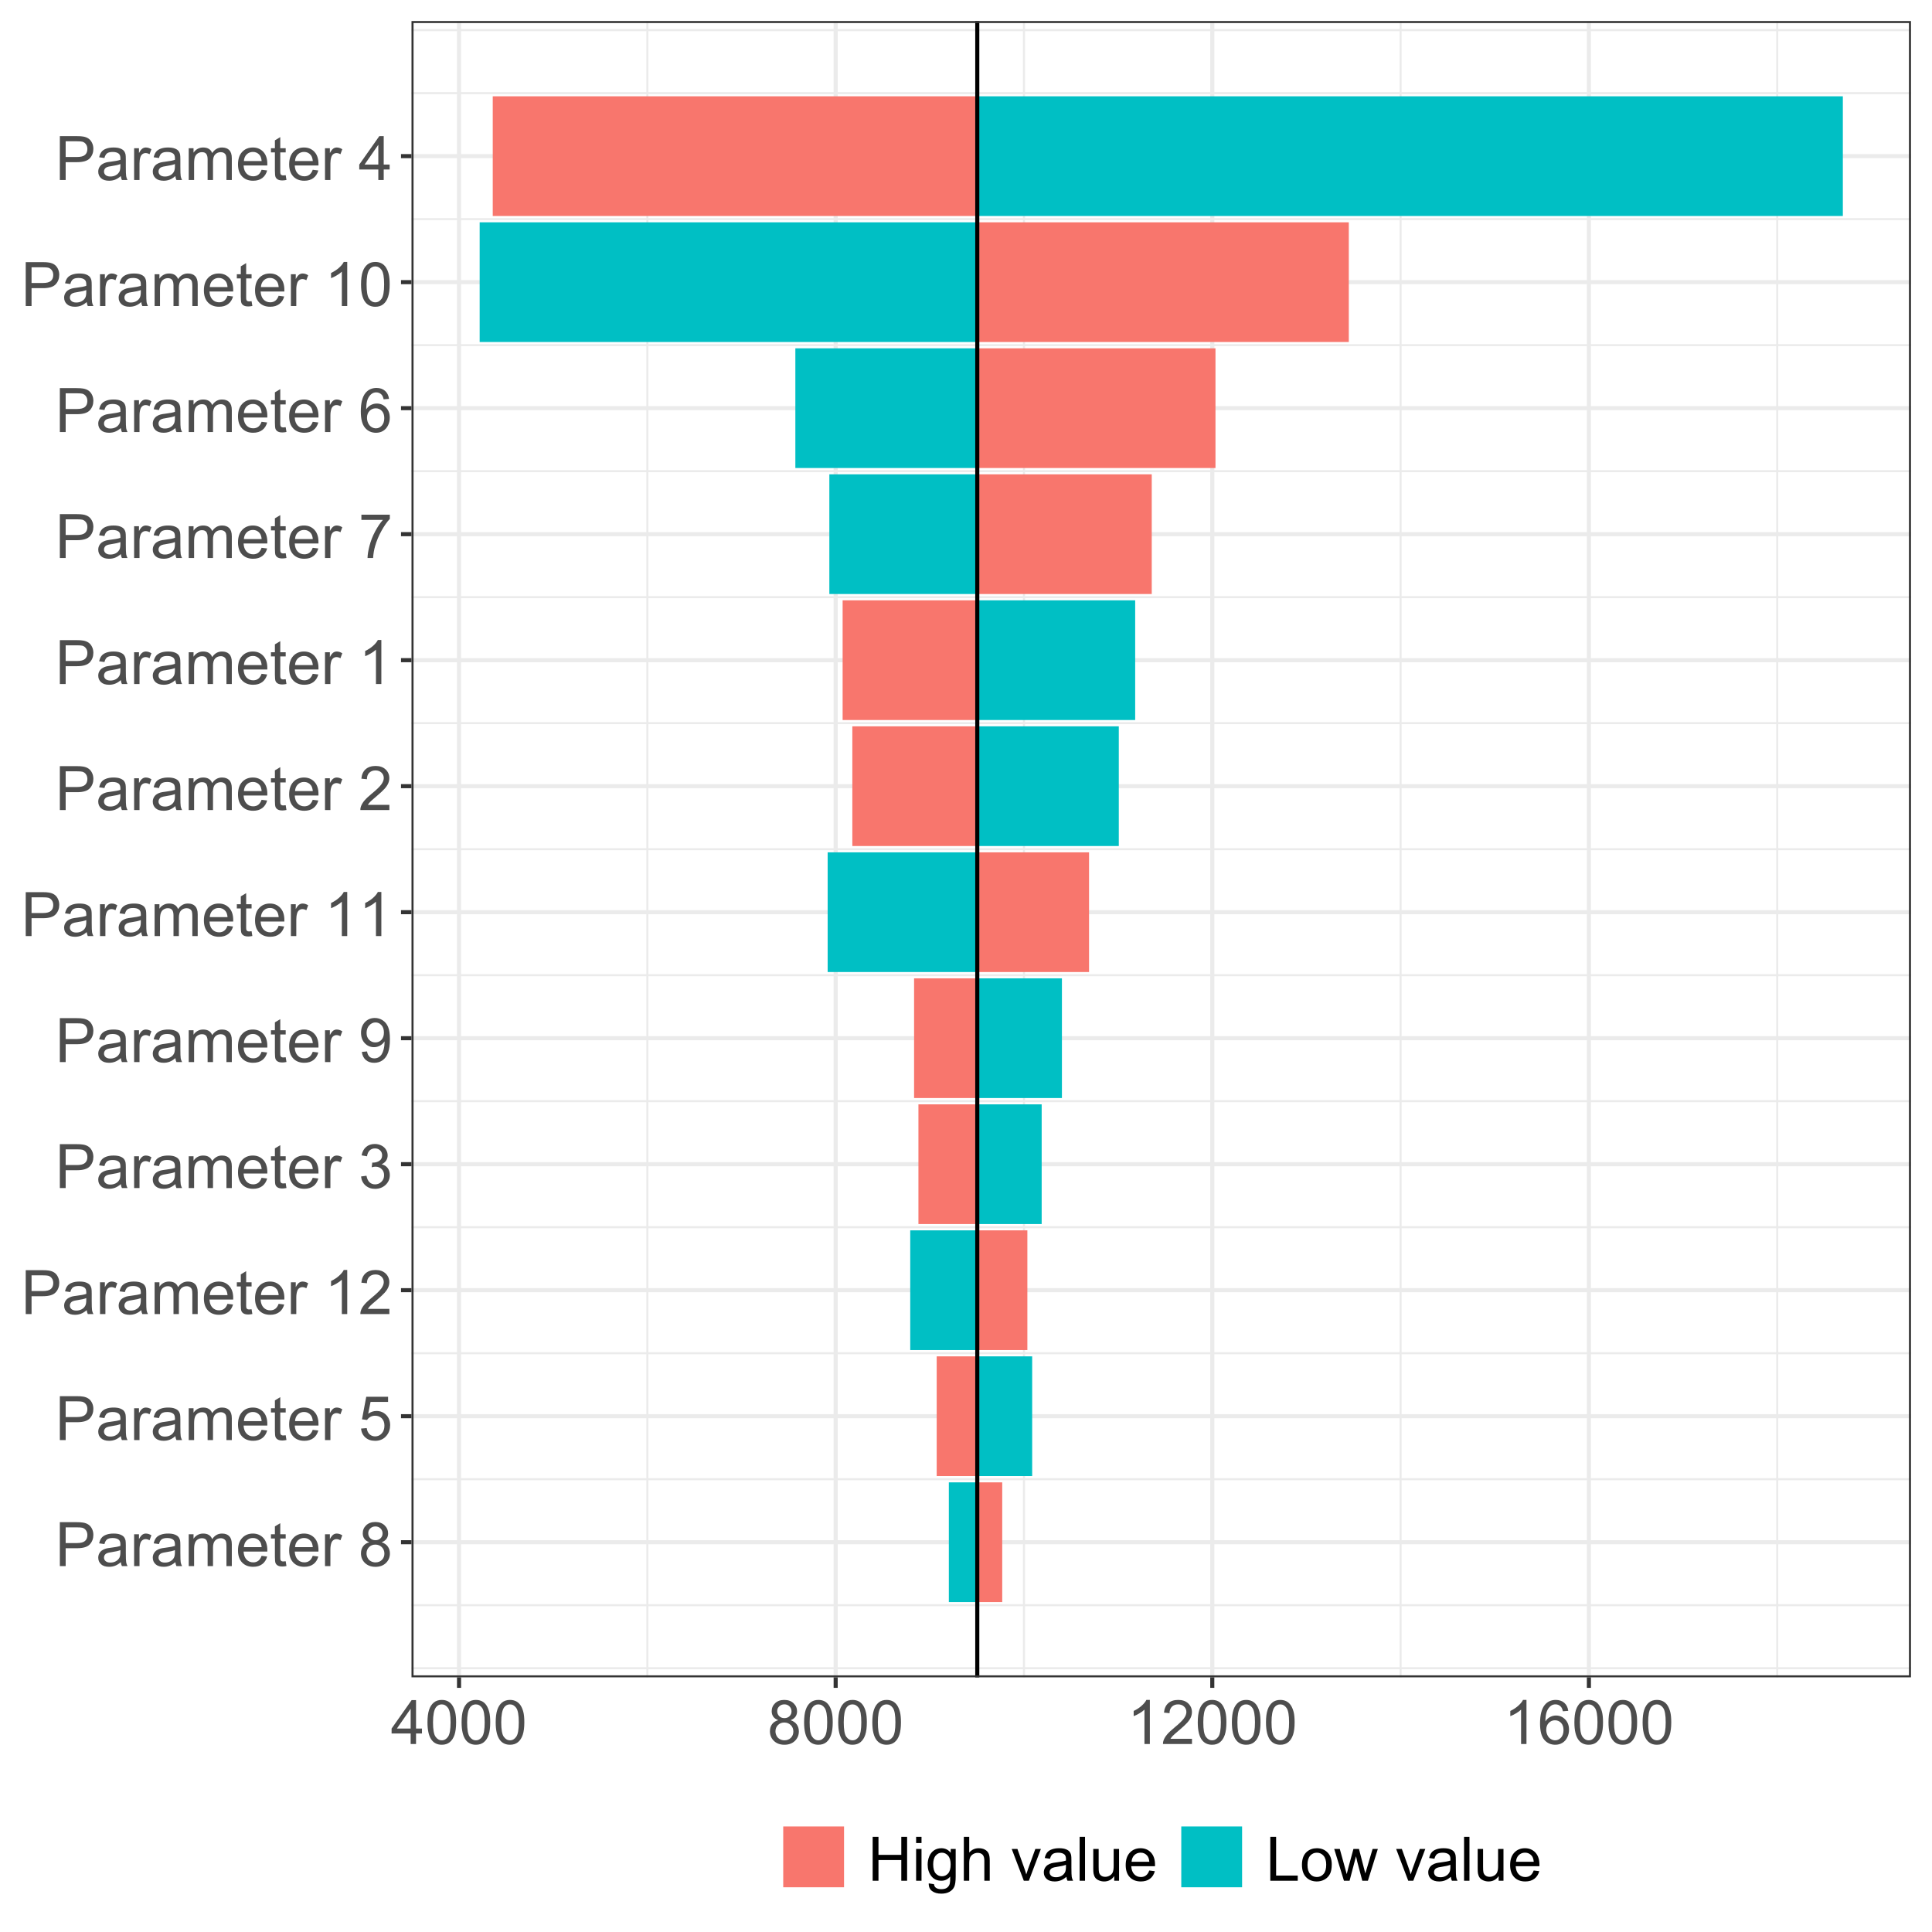<?xml version="1.0" encoding="UTF-8"?>
<svg xmlns="http://www.w3.org/2000/svg" xmlns:xlink="http://www.w3.org/1999/xlink" width="504" height="504" viewBox="0 0 504 504">
<defs>
<g>
<g id="glyph-0-0">
<path d="M 1.234 0 L 1.234 -11.453 L 5.555 -11.453 C 6.316 -11.453 6.895 -11.418 7.297 -11.344 C 7.859 -11.25 8.332 -11.07 8.711 -10.809 C 9.09 -10.547 9.398 -10.176 9.629 -9.703 C 9.859 -9.23 9.977 -8.707 9.977 -8.141 C 9.977 -7.168 9.668 -6.344 9.047 -5.668 C 8.426 -4.992 7.309 -4.656 5.688 -4.656 L 2.75 -4.656 L 2.75 0 L 1.234 0 M 2.75 -6.008 L 5.711 -6.008 C 6.691 -6.008 7.387 -6.191 7.797 -6.555 C 8.207 -6.918 8.414 -7.434 8.414 -8.094 C 8.414 -8.574 8.293 -8.984 8.051 -9.324 C 7.809 -9.664 7.488 -9.891 7.094 -10 C 6.84 -10.066 6.367 -10.102 5.68 -10.102 L 2.75 -10.102 Z M 2.75 -6.008 "/>
</g>
<g id="glyph-0-1">
<path d="M 6.469 -1.023 C 5.949 -0.582 5.445 -0.27 4.965 -0.086 C 4.484 0.098 3.965 0.188 3.414 0.188 C 2.504 0.188 1.801 -0.035 1.312 -0.48 C 0.824 -0.926 0.578 -1.496 0.578 -2.188 C 0.578 -2.594 0.672 -2.965 0.855 -3.301 C 1.039 -3.637 1.281 -3.906 1.582 -4.109 C 1.883 -4.312 2.219 -4.465 2.594 -4.57 C 2.871 -4.645 3.285 -4.715 3.844 -4.781 C 4.98 -4.918 5.816 -5.078 6.352 -5.266 C 6.355 -5.457 6.359 -5.582 6.359 -5.633 C 6.359 -6.207 6.227 -6.609 5.961 -6.844 C 5.602 -7.16 5.066 -7.32 4.359 -7.32 C 3.699 -7.32 3.211 -7.203 2.895 -6.973 C 2.578 -6.742 2.348 -6.332 2.195 -5.742 L 0.82 -5.93 C 0.945 -6.52 1.152 -6.992 1.438 -7.355 C 1.723 -7.719 2.137 -7.996 2.68 -8.191 C 3.223 -8.387 3.848 -8.484 4.562 -8.484 C 5.27 -8.484 5.848 -8.402 6.289 -8.234 C 6.73 -8.066 7.059 -7.859 7.266 -7.605 C 7.473 -7.352 7.621 -7.035 7.703 -6.648 C 7.75 -6.41 7.773 -5.977 7.773 -5.352 L 7.773 -3.477 C 7.773 -2.168 7.805 -1.344 7.863 -0.996 C 7.922 -0.648 8.043 -0.316 8.219 0 L 6.75 0 C 6.605 -0.293 6.512 -0.633 6.469 -1.023 M 6.352 -4.164 C 5.84 -3.957 5.074 -3.777 4.055 -3.633 C 3.477 -3.551 3.066 -3.457 2.828 -3.352 C 2.59 -3.246 2.402 -3.094 2.273 -2.895 C 2.145 -2.695 2.078 -2.473 2.078 -2.227 C 2.078 -1.852 2.219 -1.539 2.504 -1.289 C 2.789 -1.039 3.203 -0.914 3.75 -0.914 C 4.293 -0.914 4.773 -1.031 5.195 -1.27 C 5.617 -1.508 5.926 -1.832 6.125 -2.242 C 6.277 -2.559 6.352 -3.027 6.352 -3.648 Z M 6.352 -4.164 "/>
</g>
<g id="glyph-0-2">
<path d="M 1.039 0 L 1.039 -8.297 L 2.305 -8.297 L 2.305 -7.039 C 2.629 -7.629 2.926 -8.016 3.199 -8.203 C 3.473 -8.391 3.773 -8.484 4.102 -8.484 C 4.574 -8.484 5.059 -8.332 5.547 -8.031 L 5.062 -6.727 C 4.719 -6.93 4.375 -7.031 4.031 -7.031 C 3.723 -7.031 3.449 -6.938 3.203 -6.754 C 2.957 -6.57 2.785 -6.312 2.68 -5.984 C 2.523 -5.484 2.445 -4.938 2.445 -4.344 L 2.445 0 Z M 1.039 0 "/>
</g>
<g id="glyph-0-3">
<path d="M 1.055 0 L 1.055 -8.297 L 2.312 -8.297 L 2.312 -7.133 C 2.574 -7.539 2.918 -7.867 3.352 -8.113 C 3.785 -8.359 4.277 -8.484 4.828 -8.484 C 5.441 -8.484 5.945 -8.355 6.34 -8.102 C 6.734 -7.848 7.012 -7.488 7.172 -7.031 C 7.828 -8 8.684 -8.484 9.734 -8.484 C 10.559 -8.484 11.191 -8.258 11.633 -7.801 C 12.074 -7.344 12.297 -6.645 12.297 -5.695 L 12.297 0 L 10.898 0 L 10.898 -5.227 C 10.898 -5.789 10.852 -6.195 10.762 -6.441 C 10.672 -6.688 10.504 -6.887 10.266 -7.039 C 10.027 -7.191 9.746 -7.266 9.422 -7.266 C 8.84 -7.266 8.355 -7.07 7.969 -6.684 C 7.582 -6.297 7.391 -5.676 7.391 -4.82 L 7.391 0 L 5.984 0 L 5.984 -5.391 C 5.984 -6.016 5.871 -6.484 5.641 -6.797 C 5.41 -7.109 5.035 -7.266 4.516 -7.266 C 4.121 -7.266 3.754 -7.16 3.418 -6.953 C 3.082 -6.746 2.84 -6.441 2.688 -6.039 C 2.535 -5.637 2.461 -5.059 2.461 -4.305 L 2.461 0 Z M 1.055 0 "/>
</g>
<g id="glyph-0-4">
<path d="M 6.734 -2.672 L 8.188 -2.492 C 7.957 -1.645 7.535 -0.984 6.914 -0.516 C 6.293 -0.047 5.504 0.188 4.539 0.188 C 3.324 0.188 2.363 -0.188 1.652 -0.934 C 0.941 -1.68 0.586 -2.73 0.586 -4.078 C 0.586 -5.473 0.945 -6.559 1.664 -7.328 C 2.383 -8.098 3.316 -8.484 4.461 -8.484 C 5.57 -8.484 6.477 -8.105 7.18 -7.352 C 7.883 -6.598 8.234 -5.535 8.234 -4.164 C 8.234 -4.082 8.23 -3.957 8.227 -3.789 L 2.039 -3.789 C 2.09 -2.879 2.348 -2.18 2.812 -1.695 C 3.277 -1.211 3.855 -0.969 4.547 -0.969 C 5.062 -0.969 5.504 -1.105 5.867 -1.375 C 6.23 -1.645 6.52 -2.078 6.734 -2.672 M 2.117 -4.945 L 6.75 -4.945 C 6.688 -5.645 6.512 -6.168 6.219 -6.516 C 5.77 -7.059 5.191 -7.328 4.477 -7.328 C 3.832 -7.328 3.289 -7.113 2.848 -6.68 C 2.406 -6.246 2.164 -5.668 2.117 -4.945 Z M 2.117 -4.945 "/>
</g>
<g id="glyph-0-5">
<path d="M 4.125 -1.258 L 4.328 -0.016 C 3.934 0.066 3.578 0.109 3.266 0.109 C 2.754 0.109 2.359 0.027 2.078 -0.133 C 1.797 -0.293 1.598 -0.508 1.484 -0.77 C 1.371 -1.031 1.312 -1.586 1.312 -2.43 L 1.312 -7.203 L 0.281 -7.203 L 0.281 -8.297 L 1.312 -8.297 L 1.312 -10.352 L 2.711 -11.195 L 2.711 -8.297 L 4.125 -8.297 L 4.125 -7.203 L 2.711 -7.203 L 2.711 -2.352 C 2.711 -1.949 2.734 -1.691 2.785 -1.578 C 2.836 -1.465 2.914 -1.371 3.027 -1.305 C 3.141 -1.238 3.301 -1.203 3.508 -1.203 C 3.664 -1.203 3.871 -1.223 4.125 -1.258 Z M 4.125 -1.258 "/>
</g>
<g id="glyph-0-6">
</g>
<g id="glyph-0-7">
<path d="M 2.828 -6.211 C 2.246 -6.426 1.812 -6.73 1.531 -7.125 C 1.25 -7.52 1.109 -7.996 1.109 -8.547 C 1.109 -9.379 1.41 -10.082 2.008 -10.648 C 2.605 -11.215 3.402 -11.5 4.398 -11.5 C 5.398 -11.5 6.203 -11.211 6.812 -10.629 C 7.422 -10.047 7.727 -9.34 7.727 -8.508 C 7.727 -7.977 7.586 -7.516 7.309 -7.121 C 7.031 -6.727 6.605 -6.426 6.039 -6.211 C 6.742 -5.98 7.277 -5.613 7.645 -5.102 C 8.012 -4.59 8.195 -3.98 8.195 -3.273 C 8.195 -2.293 7.848 -1.473 7.156 -0.805 C 6.465 -0.137 5.551 0.195 4.422 0.195 C 3.293 0.195 2.379 -0.141 1.688 -0.809 C 0.996 -1.477 0.648 -2.312 0.648 -3.312 C 0.648 -4.059 0.836 -4.68 1.215 -5.184 C 1.594 -5.688 2.129 -6.027 2.828 -6.211 M 2.547 -8.594 C 2.547 -8.051 2.723 -7.609 3.07 -7.266 C 3.418 -6.922 3.871 -6.75 4.43 -6.75 C 4.973 -6.75 5.414 -6.922 5.762 -7.262 C 6.109 -7.602 6.281 -8.02 6.281 -8.516 C 6.281 -9.031 6.102 -9.465 5.746 -9.816 C 5.391 -10.168 4.945 -10.344 4.414 -10.344 C 3.879 -10.344 3.434 -10.172 3.078 -9.828 C 2.723 -9.484 2.547 -9.074 2.547 -8.594 M 2.094 -3.305 C 2.094 -2.902 2.188 -2.516 2.379 -2.141 C 2.57 -1.766 2.852 -1.477 3.227 -1.27 C 3.602 -1.062 4.004 -0.961 4.438 -0.961 C 5.109 -0.961 5.664 -1.176 6.102 -1.609 C 6.539 -2.043 6.758 -2.59 6.758 -3.258 C 6.758 -3.934 6.531 -4.496 6.082 -4.938 C 5.633 -5.379 5.066 -5.602 4.391 -5.602 C 3.73 -5.602 3.18 -5.383 2.746 -4.945 C 2.312 -4.508 2.094 -3.961 2.094 -3.305 Z M 2.094 -3.305 "/>
</g>
<g id="glyph-0-8">
<path d="M 0.664 -3 L 2.141 -3.125 C 2.25 -2.406 2.504 -1.867 2.902 -1.504 C 3.301 -1.141 3.781 -0.961 4.344 -0.961 C 5.02 -0.961 5.594 -1.215 6.062 -1.727 C 6.531 -2.238 6.766 -2.914 6.766 -3.758 C 6.766 -4.559 6.539 -5.191 6.09 -5.656 C 5.641 -6.121 5.051 -6.352 4.32 -6.352 C 3.867 -6.352 3.457 -6.25 3.094 -6.043 C 2.73 -5.836 2.441 -5.57 2.234 -5.242 L 0.914 -5.414 L 2.023 -11.297 L 7.719 -11.297 L 7.719 -9.953 L 3.148 -9.953 L 2.531 -6.875 C 3.219 -7.355 3.941 -7.594 4.695 -7.594 C 5.695 -7.594 6.539 -7.246 7.227 -6.555 C 7.914 -5.863 8.258 -4.973 8.258 -3.883 C 8.258 -2.848 7.957 -1.949 7.352 -1.195 C 6.617 -0.27 5.613 0.195 4.344 0.195 C 3.301 0.195 2.453 -0.098 1.793 -0.68 C 1.133 -1.262 0.758 -2.035 0.664 -3 Z M 0.664 -3 "/>
</g>
<g id="glyph-0-9">
<path d="M 5.961 0 L 4.555 0 L 4.555 -8.961 C 4.215 -8.637 3.773 -8.316 3.223 -7.992 C 2.672 -7.668 2.18 -7.426 1.742 -7.266 L 1.742 -8.625 C 2.527 -8.996 3.215 -9.441 3.805 -9.969 C 4.395 -10.496 4.809 -11.004 5.055 -11.5 L 5.961 -11.5 Z M 5.961 0 "/>
</g>
<g id="glyph-0-10">
<path d="M 8.055 -1.352 L 8.055 0 L 0.484 0 C 0.473 -0.34 0.527 -0.664 0.648 -0.977 C 0.84 -1.492 1.148 -2 1.574 -2.5 C 2 -3 2.613 -3.578 3.414 -4.234 C 4.66 -5.254 5.5 -6.062 5.938 -6.66 C 6.375 -7.258 6.594 -7.82 6.594 -8.352 C 6.594 -8.91 6.395 -9.379 5.996 -9.762 C 5.598 -10.145 5.078 -10.336 4.438 -10.336 C 3.762 -10.336 3.219 -10.133 2.812 -9.727 C 2.406 -9.32 2.199 -8.758 2.195 -8.039 L 0.75 -8.188 C 0.848 -9.266 1.223 -10.086 1.867 -10.652 C 2.512 -11.219 3.379 -11.5 4.469 -11.5 C 5.566 -11.5 6.438 -11.195 7.078 -10.586 C 7.719 -9.977 8.039 -9.223 8.039 -8.32 C 8.039 -7.863 7.945 -7.41 7.758 -6.969 C 7.57 -6.527 7.258 -6.059 6.824 -5.57 C 6.391 -5.082 5.668 -4.41 4.656 -3.555 C 3.812 -2.848 3.27 -2.367 3.031 -2.113 C 2.793 -1.859 2.594 -1.605 2.438 -1.352 Z M 8.055 -1.352 "/>
</g>
<g id="glyph-0-11">
<path d="M 0.672 -3.023 L 2.078 -3.211 C 2.238 -2.414 2.516 -1.84 2.902 -1.488 C 3.289 -1.137 3.762 -0.961 4.32 -0.961 C 4.98 -0.961 5.539 -1.191 5.996 -1.648 C 6.453 -2.105 6.68 -2.676 6.68 -3.352 C 6.68 -3.996 6.469 -4.531 6.047 -4.949 C 5.625 -5.367 5.09 -5.578 4.438 -5.578 C 4.172 -5.578 3.84 -5.527 3.445 -5.422 L 3.602 -6.656 C 3.695 -6.645 3.77 -6.641 3.828 -6.641 C 4.426 -6.641 4.965 -6.797 5.445 -7.109 C 5.926 -7.422 6.164 -7.902 6.164 -8.555 C 6.164 -9.07 5.988 -9.496 5.641 -9.836 C 5.293 -10.176 4.84 -10.344 4.289 -10.344 C 3.742 -10.344 3.285 -10.172 2.922 -9.828 C 2.559 -9.484 2.324 -8.969 2.219 -8.281 L 0.812 -8.531 C 0.984 -9.473 1.375 -10.203 1.984 -10.723 C 2.594 -11.242 3.352 -11.5 4.258 -11.5 C 4.883 -11.5 5.457 -11.367 5.984 -11.098 C 6.512 -10.828 6.914 -10.465 7.191 -10 C 7.469 -9.535 7.609 -9.043 7.609 -8.523 C 7.609 -8.027 7.477 -7.578 7.211 -7.172 C 6.945 -6.766 6.551 -6.441 6.031 -6.203 C 6.707 -6.047 7.234 -5.723 7.609 -5.23 C 7.984 -4.738 8.172 -4.121 8.172 -3.383 C 8.172 -2.383 7.809 -1.535 7.078 -0.84 C 6.348 -0.145 5.426 0.203 4.312 0.203 C 3.309 0.203 2.473 -0.098 1.809 -0.695 C 1.145 -1.293 0.766 -2.07 0.672 -3.023 Z M 0.672 -3.023 "/>
</g>
<g id="glyph-0-12">
<path d="M 0.875 -2.648 L 2.227 -2.773 C 2.34 -2.137 2.559 -1.676 2.883 -1.391 C 3.207 -1.105 3.621 -0.961 4.125 -0.961 C 4.559 -0.961 4.938 -1.059 5.262 -1.258 C 5.586 -1.457 5.855 -1.719 6.062 -2.051 C 6.27 -2.383 6.445 -2.828 6.586 -3.391 C 6.727 -3.953 6.797 -4.527 6.797 -5.109 C 6.797 -5.172 6.793 -5.266 6.789 -5.391 C 6.508 -4.941 6.125 -4.578 5.637 -4.301 C 5.148 -4.023 4.621 -3.883 4.055 -3.883 C 3.105 -3.883 2.305 -4.227 1.648 -4.914 C 0.992 -5.602 0.664 -6.508 0.664 -7.633 C 0.664 -8.793 1.008 -9.73 1.691 -10.438 C 2.375 -11.145 3.234 -11.5 4.266 -11.5 C 5.012 -11.5 5.691 -11.301 6.309 -10.898 C 6.926 -10.496 7.395 -9.926 7.715 -9.184 C 8.035 -8.441 8.195 -7.367 8.195 -5.961 C 8.195 -4.496 8.035 -3.332 7.719 -2.465 C 7.402 -1.598 6.93 -0.938 6.301 -0.484 C 5.672 -0.031 4.938 0.195 4.094 0.195 C 3.199 0.195 2.465 -0.055 1.898 -0.551 C 1.332 -1.047 0.988 -1.746 0.875 -2.648 M 6.633 -7.703 C 6.633 -8.512 6.418 -9.152 5.988 -9.625 C 5.559 -10.098 5.043 -10.336 4.438 -10.336 C 3.812 -10.336 3.27 -10.082 2.805 -9.57 C 2.34 -9.059 2.109 -8.398 2.109 -7.586 C 2.109 -6.855 2.328 -6.266 2.77 -5.809 C 3.211 -5.352 3.754 -5.125 4.398 -5.125 C 5.051 -5.125 5.586 -5.352 6.004 -5.809 C 6.422 -6.266 6.633 -6.895 6.633 -7.703 Z M 6.633 -7.703 "/>
</g>
<g id="glyph-0-13">
<path d="M 0.758 -9.953 L 0.758 -11.305 L 8.172 -11.305 L 8.172 -10.211 C 7.441 -9.434 6.719 -8.402 6.004 -7.117 C 5.289 -5.832 4.734 -4.508 4.344 -3.148 C 4.062 -2.191 3.883 -1.141 3.805 0 L 2.359 0 C 2.375 -0.902 2.551 -1.988 2.891 -3.266 C 3.23 -4.543 3.715 -5.773 4.348 -6.957 C 4.98 -8.141 5.652 -9.141 6.367 -9.953 Z M 0.758 -9.953 "/>
</g>
<g id="glyph-0-14">
<path d="M 7.961 -8.648 L 6.562 -8.539 C 6.438 -9.09 6.262 -9.492 6.031 -9.742 C 5.652 -10.145 5.184 -10.344 4.625 -10.344 C 4.176 -10.344 3.785 -10.219 3.445 -9.969 C 3.004 -9.645 2.652 -9.176 2.398 -8.555 C 2.145 -7.934 2.012 -7.051 2 -5.906 C 2.34 -6.422 2.754 -6.805 3.242 -7.055 C 3.73 -7.305 4.246 -7.43 4.781 -7.43 C 5.719 -7.43 6.516 -7.086 7.176 -6.395 C 7.836 -5.703 8.164 -4.812 8.164 -3.719 C 8.164 -3 8.008 -2.332 7.699 -1.715 C 7.391 -1.098 6.965 -0.625 6.422 -0.297 C 5.879 0.031 5.266 0.195 4.578 0.195 C 3.406 0.195 2.449 -0.234 1.711 -1.098 C 0.973 -1.961 0.602 -3.379 0.602 -5.359 C 0.602 -7.574 1.012 -9.184 1.828 -10.188 C 2.543 -11.062 3.504 -11.5 4.711 -11.5 C 5.613 -11.5 6.352 -11.246 6.926 -10.742 C 7.5 -10.238 7.848 -9.539 7.961 -8.648 M 2.219 -3.711 C 2.219 -3.227 2.32 -2.762 2.527 -2.32 C 2.734 -1.879 3.02 -1.539 3.391 -1.309 C 3.762 -1.078 4.148 -0.961 4.555 -0.961 C 5.148 -0.961 5.66 -1.199 6.086 -1.68 C 6.512 -2.16 6.727 -2.809 6.727 -3.633 C 6.727 -4.426 6.516 -5.047 6.094 -5.504 C 5.672 -5.961 5.141 -6.188 4.5 -6.188 C 3.863 -6.188 3.324 -5.961 2.883 -5.504 C 2.441 -5.047 2.219 -4.449 2.219 -3.711 Z M 2.219 -3.711 "/>
</g>
<g id="glyph-0-15">
<path d="M 0.664 -5.648 C 0.664 -7.004 0.805 -8.094 1.082 -8.918 C 1.359 -9.742 1.773 -10.379 2.324 -10.828 C 2.875 -11.277 3.566 -11.5 4.398 -11.5 C 5.012 -11.5 5.551 -11.375 6.016 -11.129 C 6.48 -10.883 6.863 -10.523 7.164 -10.059 C 7.465 -9.594 7.703 -9.023 7.875 -8.355 C 8.047 -7.688 8.133 -6.785 8.133 -5.648 C 8.133 -4.305 7.996 -3.219 7.719 -2.395 C 7.441 -1.57 7.031 -0.93 6.48 -0.48 C 5.93 -0.031 5.238 0.195 4.398 0.195 C 3.293 0.195 2.426 -0.199 1.797 -0.992 C 1.043 -1.945 0.664 -3.496 0.664 -5.648 M 2.109 -5.648 C 2.109 -3.77 2.328 -2.516 2.77 -1.895 C 3.211 -1.273 3.754 -0.961 4.398 -0.961 C 5.043 -0.961 5.586 -1.273 6.027 -1.898 C 6.469 -2.523 6.688 -3.773 6.688 -5.648 C 6.688 -7.535 6.469 -8.785 6.027 -9.406 C 5.586 -10.027 5.039 -10.336 4.383 -10.336 C 3.738 -10.336 3.223 -10.062 2.836 -9.516 C 2.352 -8.816 2.109 -7.527 2.109 -5.648 Z M 2.109 -5.648 "/>
</g>
<g id="glyph-0-16">
<path d="M 5.172 0 L 5.172 -2.742 L 0.203 -2.742 L 0.203 -4.031 L 5.43 -11.453 L 6.578 -11.453 L 6.578 -4.031 L 8.125 -4.031 L 8.125 -2.742 L 6.578 -2.742 L 6.578 0 L 5.172 0 M 5.172 -4.031 L 5.172 -9.195 L 1.586 -4.031 Z M 5.172 -4.031 "/>
</g>
<g id="glyph-0-17">
<path d="M 1.281 0 L 1.281 -11.453 L 2.797 -11.453 L 2.797 -6.75 L 8.75 -6.75 L 8.75 -11.453 L 10.266 -11.453 L 10.266 0 L 8.75 0 L 8.75 -5.398 L 2.797 -5.398 L 2.797 0 Z M 1.281 0 "/>
</g>
<g id="glyph-0-18">
<path d="M 1.062 -9.836 L 1.062 -11.453 L 2.469 -11.453 L 2.469 -9.836 L 1.062 -9.836 M 1.062 0 L 1.062 -8.297 L 2.469 -8.297 L 2.469 0 Z M 1.062 0 "/>
</g>
<g id="glyph-0-19">
<path d="M 0.797 0.688 L 2.164 0.891 C 2.223 1.312 2.379 1.621 2.641 1.812 C 2.988 2.074 3.465 2.203 4.07 2.203 C 4.723 2.203 5.223 2.074 5.578 1.812 C 5.934 1.551 6.172 1.188 6.297 0.719 C 6.371 0.434 6.402 -0.168 6.398 -1.086 C 5.785 -0.363 5.02 0 4.102 0 C 2.961 0 2.078 -0.41 1.453 -1.234 C 0.828 -2.059 0.516 -3.043 0.516 -4.195 C 0.516 -4.988 0.66 -5.719 0.945 -6.387 C 1.23 -7.055 1.648 -7.574 2.191 -7.938 C 2.734 -8.301 3.375 -8.484 4.109 -8.484 C 5.09 -8.484 5.895 -8.09 6.531 -7.297 L 6.531 -8.297 L 7.828 -8.297 L 7.828 -1.125 C 7.828 0.168 7.695 1.082 7.434 1.621 C 7.172 2.16 6.754 2.586 6.184 2.898 C 5.613 3.211 4.91 3.367 4.078 3.367 C 3.09 3.367 2.289 3.145 1.68 2.699 C 1.07 2.254 0.777 1.582 0.797 0.688 M 1.961 -4.297 C 1.961 -3.207 2.176 -2.414 2.609 -1.914 C 3.043 -1.414 3.582 -1.164 4.234 -1.164 C 4.879 -1.164 5.422 -1.414 5.859 -1.91 C 6.297 -2.406 6.516 -3.188 6.516 -4.25 C 6.516 -5.266 6.289 -6.031 5.84 -6.547 C 5.391 -7.062 4.848 -7.32 4.211 -7.32 C 3.586 -7.32 3.055 -7.066 2.617 -6.559 C 2.18 -6.051 1.961 -5.297 1.961 -4.297 Z M 1.961 -4.297 "/>
</g>
<g id="glyph-0-20">
<path d="M 1.055 0 L 1.055 -11.453 L 2.461 -11.453 L 2.461 -7.344 C 3.117 -8.105 3.945 -8.484 4.945 -8.484 C 5.559 -8.484 6.094 -8.363 6.547 -8.121 C 7 -7.879 7.324 -7.543 7.52 -7.117 C 7.715 -6.691 7.812 -6.07 7.812 -5.258 L 7.812 0 L 6.406 0 L 6.406 -5.258 C 6.406 -5.961 6.254 -6.473 5.949 -6.793 C 5.645 -7.113 5.215 -7.273 4.656 -7.273 C 4.238 -7.273 3.848 -7.164 3.48 -6.949 C 3.113 -6.734 2.852 -6.441 2.695 -6.07 C 2.539 -5.699 2.461 -5.191 2.461 -4.539 L 2.461 0 Z M 1.055 0 "/>
</g>
<g id="glyph-0-21">
<path d="M 3.359 0 L 0.203 -8.297 L 1.688 -8.297 L 3.469 -3.328 C 3.66 -2.793 3.84 -2.234 4 -1.656 C 4.125 -2.094 4.301 -2.621 4.523 -3.234 L 6.367 -8.297 L 7.812 -8.297 L 4.672 0 Z M 3.359 0 "/>
</g>
<g id="glyph-0-22">
<path d="M 1.023 0 L 1.023 -11.453 L 2.43 -11.453 L 2.43 0 Z M 1.023 0 "/>
</g>
<g id="glyph-0-23">
<path d="M 6.492 0 L 6.492 -1.219 C 5.848 -0.281 4.969 0.188 3.859 0.188 C 3.371 0.188 2.914 0.094 2.488 -0.094 C 2.062 -0.281 1.75 -0.516 1.543 -0.801 C 1.336 -1.086 1.191 -1.434 1.109 -1.844 C 1.051 -2.121 1.023 -2.559 1.023 -3.156 L 1.023 -8.297 L 2.43 -8.297 L 2.43 -3.695 C 2.43 -2.961 2.457 -2.465 2.516 -2.211 C 2.605 -1.84 2.793 -1.551 3.078 -1.34 C 3.363 -1.129 3.719 -1.023 4.141 -1.023 C 4.562 -1.023 4.957 -1.133 5.328 -1.348 C 5.699 -1.562 5.961 -1.859 6.113 -2.23 C 6.266 -2.602 6.344 -3.145 6.344 -3.852 L 6.344 -8.297 L 7.75 -8.297 L 7.75 0 Z M 6.492 0 "/>
</g>
<g id="glyph-0-24">
<path d="M 1.172 0 L 1.172 -11.453 L 2.688 -11.453 L 2.688 -1.352 L 8.328 -1.352 L 8.328 0 Z M 1.172 0 "/>
</g>
<g id="glyph-0-25">
<path d="M 0.531 -4.148 C 0.531 -5.684 0.957 -6.824 1.812 -7.562 C 2.527 -8.176 3.395 -8.484 4.422 -8.484 C 5.562 -8.484 6.496 -8.109 7.219 -7.363 C 7.941 -6.617 8.305 -5.582 8.305 -4.266 C 8.305 -3.199 8.145 -2.359 7.824 -1.746 C 7.504 -1.133 7.039 -0.66 6.426 -0.32 C 5.812 0.02 5.145 0.188 4.422 0.188 C 3.262 0.188 2.32 -0.184 1.605 -0.93 C 0.891 -1.676 0.531 -2.746 0.531 -4.148 M 1.977 -4.148 C 1.977 -3.086 2.207 -2.289 2.672 -1.762 C 3.137 -1.234 3.719 -0.969 4.422 -0.969 C 5.121 -0.969 5.699 -1.234 6.164 -1.766 C 6.629 -2.297 6.859 -3.105 6.859 -4.195 C 6.859 -5.223 6.625 -6 6.16 -6.527 C 5.695 -7.055 5.113 -7.32 4.422 -7.32 C 3.719 -7.32 3.137 -7.059 2.672 -6.531 C 2.207 -6.004 1.977 -5.211 1.977 -4.148 Z M 1.977 -4.148 "/>
</g>
<g id="glyph-0-26">
<path d="M 2.586 0 L 0.047 -8.297 L 1.5 -8.297 L 2.82 -3.508 L 3.312 -1.727 C 3.332 -1.816 3.477 -2.387 3.742 -3.438 L 5.062 -8.297 L 6.508 -8.297 L 7.75 -3.484 L 8.164 -1.898 L 8.641 -3.5 L 10.062 -8.297 L 11.43 -8.297 L 8.836 0 L 7.375 0 L 6.055 -4.969 L 5.734 -6.383 L 4.055 0 Z M 2.586 0 "/>
</g>
</g>
<clipPath id="clip-0">
<path clip-rule="nonzero" d="M 107.348 5.48 L 498.52 5.48 L 498.52 437.57 L 107.348 437.57 Z M 107.348 5.48 "/>
</clipPath>
<clipPath id="clip-1">
<path clip-rule="nonzero" d="M 107.348 434 L 498.52 434 L 498.52 436 L 107.348 436 Z M 107.348 434 "/>
</clipPath>
<clipPath id="clip-2">
<path clip-rule="nonzero" d="M 107.348 418 L 498.52 418 L 498.52 420 L 107.348 420 Z M 107.348 418 "/>
</clipPath>
<clipPath id="clip-3">
<path clip-rule="nonzero" d="M 107.348 385 L 498.52 385 L 498.52 387 L 107.348 387 Z M 107.348 385 "/>
</clipPath>
<clipPath id="clip-4">
<path clip-rule="nonzero" d="M 107.348 352 L 498.52 352 L 498.52 354 L 107.348 354 Z M 107.348 352 "/>
</clipPath>
<clipPath id="clip-5">
<path clip-rule="nonzero" d="M 107.348 319 L 498.52 319 L 498.52 321 L 107.348 321 Z M 107.348 319 "/>
</clipPath>
<clipPath id="clip-6">
<path clip-rule="nonzero" d="M 107.348 287 L 498.52 287 L 498.52 288 L 107.348 288 Z M 107.348 287 "/>
</clipPath>
<clipPath id="clip-7">
<path clip-rule="nonzero" d="M 107.348 254 L 498.52 254 L 498.52 255 L 107.348 255 Z M 107.348 254 "/>
</clipPath>
<clipPath id="clip-8">
<path clip-rule="nonzero" d="M 107.348 221 L 498.52 221 L 498.52 222 L 107.348 222 Z M 107.348 221 "/>
</clipPath>
<clipPath id="clip-9">
<path clip-rule="nonzero" d="M 107.348 188 L 498.52 188 L 498.52 189 L 107.348 189 Z M 107.348 188 "/>
</clipPath>
<clipPath id="clip-10">
<path clip-rule="nonzero" d="M 107.348 155 L 498.52 155 L 498.52 157 L 107.348 157 Z M 107.348 155 "/>
</clipPath>
<clipPath id="clip-11">
<path clip-rule="nonzero" d="M 107.348 122 L 498.52 122 L 498.52 124 L 107.348 124 Z M 107.348 122 "/>
</clipPath>
<clipPath id="clip-12">
<path clip-rule="nonzero" d="M 107.348 89 L 498.52 89 L 498.52 91 L 107.348 91 Z M 107.348 89 "/>
</clipPath>
<clipPath id="clip-13">
<path clip-rule="nonzero" d="M 107.348 56 L 498.52 56 L 498.52 58 L 107.348 58 Z M 107.348 56 "/>
</clipPath>
<clipPath id="clip-14">
<path clip-rule="nonzero" d="M 107.348 24 L 498.52 24 L 498.52 25 L 107.348 25 Z M 107.348 24 "/>
</clipPath>
<clipPath id="clip-15">
<path clip-rule="nonzero" d="M 107.348 7 L 498.52 7 L 498.52 9 L 107.348 9 Z M 107.348 7 "/>
</clipPath>
<clipPath id="clip-16">
<path clip-rule="nonzero" d="M 168 5.48 L 170 5.48 L 170 437.57 L 168 437.57 Z M 168 5.48 "/>
</clipPath>
<clipPath id="clip-17">
<path clip-rule="nonzero" d="M 266 5.48 L 268 5.48 L 268 437.57 L 266 437.57 Z M 266 5.48 "/>
</clipPath>
<clipPath id="clip-18">
<path clip-rule="nonzero" d="M 365 5.48 L 366 5.48 L 366 437.57 L 365 437.57 Z M 365 5.48 "/>
</clipPath>
<clipPath id="clip-19">
<path clip-rule="nonzero" d="M 463 5.48 L 464 5.48 L 464 437.57 L 463 437.57 Z M 463 5.48 "/>
</clipPath>
<clipPath id="clip-20">
<path clip-rule="nonzero" d="M 107.348 401 L 498.52 401 L 498.52 403 L 107.348 403 Z M 107.348 401 "/>
</clipPath>
<clipPath id="clip-21">
<path clip-rule="nonzero" d="M 107.348 368 L 498.52 368 L 498.52 370 L 107.348 370 Z M 107.348 368 "/>
</clipPath>
<clipPath id="clip-22">
<path clip-rule="nonzero" d="M 107.348 336 L 498.52 336 L 498.52 338 L 107.348 338 Z M 107.348 336 "/>
</clipPath>
<clipPath id="clip-23">
<path clip-rule="nonzero" d="M 107.348 303 L 498.52 303 L 498.52 305 L 107.348 305 Z M 107.348 303 "/>
</clipPath>
<clipPath id="clip-24">
<path clip-rule="nonzero" d="M 107.348 270 L 498.52 270 L 498.52 272 L 107.348 272 Z M 107.348 270 "/>
</clipPath>
<clipPath id="clip-25">
<path clip-rule="nonzero" d="M 107.348 237 L 498.52 237 L 498.52 239 L 107.348 239 Z M 107.348 237 "/>
</clipPath>
<clipPath id="clip-26">
<path clip-rule="nonzero" d="M 107.348 204 L 498.52 204 L 498.52 206 L 107.348 206 Z M 107.348 204 "/>
</clipPath>
<clipPath id="clip-27">
<path clip-rule="nonzero" d="M 107.348 171 L 498.52 171 L 498.52 173 L 107.348 173 Z M 107.348 171 "/>
</clipPath>
<clipPath id="clip-28">
<path clip-rule="nonzero" d="M 107.348 138 L 498.52 138 L 498.52 140 L 107.348 140 Z M 107.348 138 "/>
</clipPath>
<clipPath id="clip-29">
<path clip-rule="nonzero" d="M 107.348 105 L 498.52 105 L 498.52 108 L 107.348 108 Z M 107.348 105 "/>
</clipPath>
<clipPath id="clip-30">
<path clip-rule="nonzero" d="M 107.348 73 L 498.52 73 L 498.52 75 L 107.348 75 Z M 107.348 73 "/>
</clipPath>
<clipPath id="clip-31">
<path clip-rule="nonzero" d="M 107.348 40 L 498.52 40 L 498.52 42 L 107.348 42 Z M 107.348 40 "/>
</clipPath>
<clipPath id="clip-32">
<path clip-rule="nonzero" d="M 119 5.48 L 121 5.48 L 121 437.57 L 119 437.57 Z M 119 5.48 "/>
</clipPath>
<clipPath id="clip-33">
<path clip-rule="nonzero" d="M 217 5.48 L 219 5.48 L 219 437.57 L 217 437.57 Z M 217 5.48 "/>
</clipPath>
<clipPath id="clip-34">
<path clip-rule="nonzero" d="M 315 5.48 L 317 5.48 L 317 437.57 L 315 437.57 Z M 315 5.48 "/>
</clipPath>
<clipPath id="clip-35">
<path clip-rule="nonzero" d="M 413 5.48 L 416 5.48 L 416 437.57 L 413 437.57 Z M 413 5.48 "/>
</clipPath>
<clipPath id="clip-36">
<path clip-rule="nonzero" d="M 254 5.48 L 256 5.48 L 256 437.57 L 254 437.57 Z M 254 5.48 "/>
</clipPath>
<clipPath id="clip-37">
<path clip-rule="nonzero" d="M 107.348 5.48 L 498.52 5.48 L 498.52 437.57 L 107.348 437.57 Z M 107.348 5.48 "/>
</clipPath>
</defs>
<rect x="-50.4" y="-50.4" width="604.8" height="604.8" fill="rgb(100%, 100%, 100%)" fill-opacity="1"/>
<path fill="none" stroke-width="1.067" stroke-linecap="round" stroke-linejoin="round" stroke="rgb(100%, 100%, 100%)" stroke-opacity="1" stroke-miterlimit="10" d="M 0 504 L 504 504 L 504 0 L 0 0 Z M 0 504 "/>
<g clip-path="url(#clip-0)">
<path fill-rule="nonzero" fill="rgb(100%, 100%, 100%)" fill-opacity="1" d="M 107.348 437.57 L 498.52 437.57 L 498.52 5.48 L 107.348 5.48 Z M 107.348 437.57 "/>
</g>
<g clip-path="url(#clip-1)">
<path fill="none" stroke-width="0.533" stroke-linecap="butt" stroke-linejoin="round" stroke="rgb(92.157%, 92.157%, 92.157%)" stroke-opacity="1" stroke-miterlimit="10" d="M 107.348 435.188 L 498.52 435.188 "/>
</g>
<g clip-path="url(#clip-2)">
<path fill="none" stroke-width="0.533" stroke-linecap="butt" stroke-linejoin="round" stroke="rgb(92.157%, 92.157%, 92.157%)" stroke-opacity="1" stroke-miterlimit="10" d="M 107.348 418.754 L 498.52 418.754 "/>
</g>
<g clip-path="url(#clip-3)">
<path fill="none" stroke-width="0.533" stroke-linecap="butt" stroke-linejoin="round" stroke="rgb(92.157%, 92.157%, 92.157%)" stroke-opacity="1" stroke-miterlimit="10" d="M 107.348 385.883 L 498.52 385.883 "/>
</g>
<g clip-path="url(#clip-4)">
<path fill="none" stroke-width="0.533" stroke-linecap="butt" stroke-linejoin="round" stroke="rgb(92.157%, 92.157%, 92.157%)" stroke-opacity="1" stroke-miterlimit="10" d="M 107.348 353.012 L 498.52 353.012 "/>
</g>
<g clip-path="url(#clip-5)">
<path fill="none" stroke-width="0.533" stroke-linecap="butt" stroke-linejoin="round" stroke="rgb(92.157%, 92.157%, 92.157%)" stroke-opacity="1" stroke-miterlimit="10" d="M 107.348 320.141 L 498.52 320.141 "/>
</g>
<g clip-path="url(#clip-6)">
<path fill="none" stroke-width="0.533" stroke-linecap="butt" stroke-linejoin="round" stroke="rgb(92.157%, 92.157%, 92.157%)" stroke-opacity="1" stroke-miterlimit="10" d="M 107.348 287.266 L 498.52 287.266 "/>
</g>
<g clip-path="url(#clip-7)">
<path fill="none" stroke-width="0.533" stroke-linecap="butt" stroke-linejoin="round" stroke="rgb(92.157%, 92.157%, 92.157%)" stroke-opacity="1" stroke-miterlimit="10" d="M 107.348 254.395 L 498.52 254.395 "/>
</g>
<g clip-path="url(#clip-8)">
<path fill="none" stroke-width="0.533" stroke-linecap="butt" stroke-linejoin="round" stroke="rgb(92.157%, 92.157%, 92.157%)" stroke-opacity="1" stroke-miterlimit="10" d="M 107.348 221.523 L 498.52 221.523 "/>
</g>
<g clip-path="url(#clip-9)">
<path fill="none" stroke-width="0.533" stroke-linecap="butt" stroke-linejoin="round" stroke="rgb(92.157%, 92.157%, 92.157%)" stroke-opacity="1" stroke-miterlimit="10" d="M 107.348 188.652 L 498.52 188.652 "/>
</g>
<g clip-path="url(#clip-10)">
<path fill="none" stroke-width="0.533" stroke-linecap="butt" stroke-linejoin="round" stroke="rgb(92.157%, 92.157%, 92.157%)" stroke-opacity="1" stroke-miterlimit="10" d="M 107.348 155.781 L 498.52 155.781 "/>
</g>
<g clip-path="url(#clip-11)">
<path fill="none" stroke-width="0.533" stroke-linecap="butt" stroke-linejoin="round" stroke="rgb(92.157%, 92.157%, 92.157%)" stroke-opacity="1" stroke-miterlimit="10" d="M 107.348 122.91 L 498.52 122.91 "/>
</g>
<g clip-path="url(#clip-12)">
<path fill="none" stroke-width="0.533" stroke-linecap="butt" stroke-linejoin="round" stroke="rgb(92.157%, 92.157%, 92.157%)" stroke-opacity="1" stroke-miterlimit="10" d="M 107.348 90.039 L 498.52 90.039 "/>
</g>
<g clip-path="url(#clip-13)">
<path fill="none" stroke-width="0.533" stroke-linecap="butt" stroke-linejoin="round" stroke="rgb(92.157%, 92.157%, 92.157%)" stroke-opacity="1" stroke-miterlimit="10" d="M 107.348 57.168 L 498.52 57.168 "/>
</g>
<g clip-path="url(#clip-14)">
<path fill="none" stroke-width="0.533" stroke-linecap="butt" stroke-linejoin="round" stroke="rgb(92.157%, 92.157%, 92.157%)" stroke-opacity="1" stroke-miterlimit="10" d="M 107.348 24.297 L 498.52 24.297 "/>
</g>
<g clip-path="url(#clip-15)">
<path fill="none" stroke-width="0.533" stroke-linecap="butt" stroke-linejoin="round" stroke="rgb(92.157%, 92.157%, 92.157%)" stroke-opacity="1" stroke-miterlimit="10" d="M 107.348 7.863 L 498.52 7.863 "/>
</g>
<g clip-path="url(#clip-16)">
<path fill="none" stroke-width="0.533" stroke-linecap="butt" stroke-linejoin="round" stroke="rgb(92.157%, 92.157%, 92.157%)" stroke-opacity="1" stroke-miterlimit="10" d="M 168.875 437.57 L 168.875 5.48 "/>
</g>
<g clip-path="url(#clip-17)">
<path fill="none" stroke-width="0.533" stroke-linecap="butt" stroke-linejoin="round" stroke="rgb(92.157%, 92.157%, 92.157%)" stroke-opacity="1" stroke-miterlimit="10" d="M 267.121 437.57 L 267.121 5.48 "/>
</g>
<g clip-path="url(#clip-18)">
<path fill="none" stroke-width="0.533" stroke-linecap="butt" stroke-linejoin="round" stroke="rgb(92.157%, 92.157%, 92.157%)" stroke-opacity="1" stroke-miterlimit="10" d="M 365.371 437.57 L 365.371 5.48 "/>
</g>
<g clip-path="url(#clip-19)">
<path fill="none" stroke-width="0.533" stroke-linecap="butt" stroke-linejoin="round" stroke="rgb(92.157%, 92.157%, 92.157%)" stroke-opacity="1" stroke-miterlimit="10" d="M 463.621 437.57 L 463.621 5.48 "/>
</g>
<g clip-path="url(#clip-20)">
<path fill="none" stroke-width="1.067" stroke-linecap="butt" stroke-linejoin="round" stroke="rgb(92.157%, 92.157%, 92.157%)" stroke-opacity="1" stroke-miterlimit="10" d="M 107.348 402.316 L 498.52 402.316 "/>
</g>
<g clip-path="url(#clip-21)">
<path fill="none" stroke-width="1.067" stroke-linecap="butt" stroke-linejoin="round" stroke="rgb(92.157%, 92.157%, 92.157%)" stroke-opacity="1" stroke-miterlimit="10" d="M 107.348 369.445 L 498.52 369.445 "/>
</g>
<g clip-path="url(#clip-22)">
<path fill="none" stroke-width="1.067" stroke-linecap="butt" stroke-linejoin="round" stroke="rgb(92.157%, 92.157%, 92.157%)" stroke-opacity="1" stroke-miterlimit="10" d="M 107.348 336.574 L 498.52 336.574 "/>
</g>
<g clip-path="url(#clip-23)">
<path fill="none" stroke-width="1.067" stroke-linecap="butt" stroke-linejoin="round" stroke="rgb(92.157%, 92.157%, 92.157%)" stroke-opacity="1" stroke-miterlimit="10" d="M 107.348 303.703 L 498.52 303.703 "/>
</g>
<g clip-path="url(#clip-24)">
<path fill="none" stroke-width="1.067" stroke-linecap="butt" stroke-linejoin="round" stroke="rgb(92.157%, 92.157%, 92.157%)" stroke-opacity="1" stroke-miterlimit="10" d="M 107.348 270.832 L 498.52 270.832 "/>
</g>
<g clip-path="url(#clip-25)">
<path fill="none" stroke-width="1.067" stroke-linecap="butt" stroke-linejoin="round" stroke="rgb(92.157%, 92.157%, 92.157%)" stroke-opacity="1" stroke-miterlimit="10" d="M 107.348 237.961 L 498.52 237.961 "/>
</g>
<g clip-path="url(#clip-26)">
<path fill="none" stroke-width="1.067" stroke-linecap="butt" stroke-linejoin="round" stroke="rgb(92.157%, 92.157%, 92.157%)" stroke-opacity="1" stroke-miterlimit="10" d="M 107.348 205.09 L 498.52 205.09 "/>
</g>
<g clip-path="url(#clip-27)">
<path fill="none" stroke-width="1.067" stroke-linecap="butt" stroke-linejoin="round" stroke="rgb(92.157%, 92.157%, 92.157%)" stroke-opacity="1" stroke-miterlimit="10" d="M 107.348 172.219 L 498.52 172.219 "/>
</g>
<g clip-path="url(#clip-28)">
<path fill="none" stroke-width="1.067" stroke-linecap="butt" stroke-linejoin="round" stroke="rgb(92.157%, 92.157%, 92.157%)" stroke-opacity="1" stroke-miterlimit="10" d="M 107.348 139.348 L 498.52 139.348 "/>
</g>
<g clip-path="url(#clip-29)">
<path fill="none" stroke-width="1.067" stroke-linecap="butt" stroke-linejoin="round" stroke="rgb(92.157%, 92.157%, 92.157%)" stroke-opacity="1" stroke-miterlimit="10" d="M 107.348 106.477 L 498.52 106.477 "/>
</g>
<g clip-path="url(#clip-30)">
<path fill="none" stroke-width="1.067" stroke-linecap="butt" stroke-linejoin="round" stroke="rgb(92.157%, 92.157%, 92.157%)" stroke-opacity="1" stroke-miterlimit="10" d="M 107.348 73.605 L 498.52 73.605 "/>
</g>
<g clip-path="url(#clip-31)">
<path fill="none" stroke-width="1.067" stroke-linecap="butt" stroke-linejoin="round" stroke="rgb(92.157%, 92.157%, 92.157%)" stroke-opacity="1" stroke-miterlimit="10" d="M 107.348 40.734 L 498.52 40.734 "/>
</g>
<g clip-path="url(#clip-32)">
<path fill="none" stroke-width="1.067" stroke-linecap="butt" stroke-linejoin="round" stroke="rgb(92.157%, 92.157%, 92.157%)" stroke-opacity="1" stroke-miterlimit="10" d="M 119.75 437.57 L 119.75 5.48 "/>
</g>
<g clip-path="url(#clip-33)">
<path fill="none" stroke-width="1.067" stroke-linecap="butt" stroke-linejoin="round" stroke="rgb(92.157%, 92.157%, 92.157%)" stroke-opacity="1" stroke-miterlimit="10" d="M 218 437.57 L 218 5.48 "/>
</g>
<g clip-path="url(#clip-34)">
<path fill="none" stroke-width="1.067" stroke-linecap="butt" stroke-linejoin="round" stroke="rgb(92.157%, 92.157%, 92.157%)" stroke-opacity="1" stroke-miterlimit="10" d="M 316.246 437.57 L 316.246 5.48 "/>
</g>
<g clip-path="url(#clip-35)">
<path fill="none" stroke-width="1.067" stroke-linecap="butt" stroke-linejoin="round" stroke="rgb(92.157%, 92.157%, 92.157%)" stroke-opacity="1" stroke-miterlimit="10" d="M 414.496 437.57 L 414.496 5.48 "/>
</g>
<path fill-rule="nonzero" fill="rgb(97.255%, 46.275%, 42.745%)" fill-opacity="1" d="M 219.816 187.832 L 254.941 187.832 L 254.941 156.605 L 219.816 156.605 Z M 219.816 187.832 "/>
<path fill-rule="nonzero" fill="rgb(97.255%, 46.275%, 42.745%)" fill-opacity="1" d="M 222.348 220.703 L 254.941 220.703 L 254.941 189.477 L 222.348 189.477 Z M 222.348 220.703 "/>
<path fill-rule="nonzero" fill="rgb(97.255%, 46.275%, 42.745%)" fill-opacity="1" d="M 239.59 319.316 L 254.941 319.316 L 254.941 288.09 L 239.59 288.09 Z M 239.59 319.316 "/>
<path fill-rule="nonzero" fill="rgb(97.255%, 46.275%, 42.745%)" fill-opacity="1" d="M 128.543 56.348 L 254.941 56.348 L 254.941 25.121 L 128.543 25.121 Z M 128.543 56.348 "/>
<path fill-rule="nonzero" fill="rgb(97.255%, 46.275%, 42.745%)" fill-opacity="1" d="M 244.355 385.059 L 254.941 385.059 L 254.941 353.832 L 244.355 353.832 Z M 244.355 385.059 "/>
<path fill-rule="nonzero" fill="rgb(97.255%, 46.275%, 42.745%)" fill-opacity="1" d="M 254.941 122.09 L 317.082 122.09 L 317.082 90.863 L 254.941 90.863 Z M 254.941 122.09 "/>
<path fill-rule="nonzero" fill="rgb(97.255%, 46.275%, 42.745%)" fill-opacity="1" d="M 254.941 154.961 L 300.457 154.961 L 300.457 123.734 L 254.941 123.734 Z M 254.941 154.961 "/>
<path fill-rule="nonzero" fill="rgb(97.255%, 46.275%, 42.745%)" fill-opacity="1" d="M 254.941 417.93 L 261.449 417.93 L 261.449 386.703 L 254.941 386.703 Z M 254.941 417.93 "/>
<path fill-rule="nonzero" fill="rgb(97.255%, 46.275%, 42.745%)" fill-opacity="1" d="M 238.457 286.445 L 254.938 286.445 L 254.938 255.219 L 238.457 255.219 Z M 238.457 286.445 "/>
<path fill-rule="nonzero" fill="rgb(97.255%, 46.275%, 42.745%)" fill-opacity="1" d="M 254.941 89.219 L 351.863 89.219 L 351.863 57.992 L 254.941 57.992 Z M 254.941 89.219 "/>
<path fill-rule="nonzero" fill="rgb(97.255%, 46.275%, 42.745%)" fill-opacity="1" d="M 254.941 253.574 L 284.098 253.574 L 284.098 222.348 L 254.941 222.348 Z M 254.941 253.574 "/>
<path fill-rule="nonzero" fill="rgb(97.255%, 46.275%, 42.745%)" fill-opacity="1" d="M 254.941 352.188 L 268.008 352.188 L 268.008 320.961 L 254.941 320.961 Z M 254.941 352.188 "/>
<path fill-rule="nonzero" fill="rgb(0%, 74.902%, 76.863%)" fill-opacity="1" d="M 254.941 187.832 L 296.133 187.832 L 296.133 156.605 L 254.941 156.605 Z M 254.941 187.832 "/>
<path fill-rule="nonzero" fill="rgb(0%, 74.902%, 76.863%)" fill-opacity="1" d="M 254.941 220.703 L 291.859 220.703 L 291.859 189.477 L 254.941 189.477 Z M 254.941 220.703 "/>
<path fill-rule="nonzero" fill="rgb(0%, 74.902%, 76.863%)" fill-opacity="1" d="M 254.941 319.316 L 271.742 319.316 L 271.742 288.09 L 254.941 288.09 Z M 254.941 319.316 "/>
<path fill-rule="nonzero" fill="rgb(0%, 74.902%, 76.863%)" fill-opacity="1" d="M 254.941 56.348 L 480.742 56.348 L 480.742 25.121 L 254.941 25.121 Z M 254.941 56.348 "/>
<path fill-rule="nonzero" fill="rgb(0%, 74.902%, 76.863%)" fill-opacity="1" d="M 254.941 385.059 L 269.262 385.059 L 269.262 353.832 L 254.941 353.832 Z M 254.941 385.059 "/>
<path fill-rule="nonzero" fill="rgb(0%, 74.902%, 76.863%)" fill-opacity="1" d="M 207.484 122.09 L 254.938 122.09 L 254.938 90.863 L 207.484 90.863 Z M 207.484 122.09 "/>
<path fill-rule="nonzero" fill="rgb(0%, 74.902%, 76.863%)" fill-opacity="1" d="M 216.352 154.961 L 254.938 154.961 L 254.938 123.734 L 216.352 123.734 Z M 216.352 154.961 "/>
<path fill-rule="nonzero" fill="rgb(0%, 74.902%, 76.863%)" fill-opacity="1" d="M 247.523 417.93 L 254.941 417.93 L 254.941 386.703 L 247.523 386.703 Z M 247.523 417.93 "/>
<path fill-rule="nonzero" fill="rgb(0%, 74.902%, 76.863%)" fill-opacity="1" d="M 254.941 286.445 L 277.023 286.445 L 277.023 255.219 L 254.941 255.219 Z M 254.941 286.445 "/>
<path fill-rule="nonzero" fill="rgb(0%, 74.902%, 76.863%)" fill-opacity="1" d="M 125.129 89.219 L 254.941 89.219 L 254.941 57.992 L 125.129 57.992 Z M 125.129 89.219 "/>
<path fill-rule="nonzero" fill="rgb(0%, 74.902%, 76.863%)" fill-opacity="1" d="M 215.91 253.574 L 254.938 253.574 L 254.938 222.348 L 215.91 222.348 Z M 215.91 253.574 "/>
<path fill-rule="nonzero" fill="rgb(0%, 74.902%, 76.863%)" fill-opacity="1" d="M 237.453 352.188 L 254.941 352.188 L 254.941 320.961 L 237.453 320.961 Z M 237.453 352.188 "/>
<g clip-path="url(#clip-36)">
<path fill="none" stroke-width="1.067" stroke-linecap="butt" stroke-linejoin="round" stroke="rgb(0%, 0%, 0%)" stroke-opacity="1" stroke-miterlimit="10" d="M 254.941 437.57 L 254.941 5.48 "/>
</g>
<g clip-path="url(#clip-37)">
<path fill="none" stroke-width="1.067" stroke-linecap="round" stroke-linejoin="round" stroke="rgb(20%, 20%, 20%)" stroke-opacity="1" stroke-miterlimit="10" d="M 107.348 437.57 L 498.52 437.57 L 498.52 5.48 L 107.348 5.48 Z M 107.348 437.57 "/>
</g>
<g fill="rgb(30.196%, 30.196%, 30.196%)" fill-opacity="1">
<use xlink:href="#glyph-0-0" x="14.379" y="408.543"/>
<use xlink:href="#glyph-0-1" x="25.051" y="408.543"/>
<use xlink:href="#glyph-0-2" x="33.949" y="408.543"/>
<use xlink:href="#glyph-0-1" x="39.277" y="408.543"/>
<use xlink:href="#glyph-0-3" x="48.176" y="408.543"/>
<use xlink:href="#glyph-0-4" x="61.504" y="408.543"/>
<use xlink:href="#glyph-0-5" x="70.402" y="408.543"/>
<use xlink:href="#glyph-0-4" x="74.848" y="408.543"/>
<use xlink:href="#glyph-0-2" x="83.746" y="408.543"/>
<use xlink:href="#glyph-0-6" x="89.074" y="408.543"/>
<use xlink:href="#glyph-0-7" x="93.52" y="408.543"/>
</g>
<g fill="rgb(30.196%, 30.196%, 30.196%)" fill-opacity="1">
<use xlink:href="#glyph-0-0" x="14.379" y="375.672"/>
<use xlink:href="#glyph-0-1" x="25.051" y="375.672"/>
<use xlink:href="#glyph-0-2" x="33.949" y="375.672"/>
<use xlink:href="#glyph-0-1" x="39.277" y="375.672"/>
<use xlink:href="#glyph-0-3" x="48.176" y="375.672"/>
<use xlink:href="#glyph-0-4" x="61.504" y="375.672"/>
<use xlink:href="#glyph-0-5" x="70.402" y="375.672"/>
<use xlink:href="#glyph-0-4" x="74.848" y="375.672"/>
<use xlink:href="#glyph-0-2" x="83.746" y="375.672"/>
<use xlink:href="#glyph-0-6" x="89.074" y="375.672"/>
<use xlink:href="#glyph-0-8" x="93.52" y="375.672"/>
</g>
<g fill="rgb(30.196%, 30.196%, 30.196%)" fill-opacity="1">
<use xlink:href="#glyph-0-0" x="5.48" y="342.801"/>
<use xlink:href="#glyph-0-1" x="16.152" y="342.801"/>
<use xlink:href="#glyph-0-2" x="25.051" y="342.801"/>
<use xlink:href="#glyph-0-1" x="30.379" y="342.801"/>
<use xlink:href="#glyph-0-3" x="39.277" y="342.801"/>
<use xlink:href="#glyph-0-4" x="52.605" y="342.801"/>
<use xlink:href="#glyph-0-5" x="61.504" y="342.801"/>
<use xlink:href="#glyph-0-4" x="65.949" y="342.801"/>
<use xlink:href="#glyph-0-2" x="74.848" y="342.801"/>
<use xlink:href="#glyph-0-6" x="80.176" y="342.801"/>
<use xlink:href="#glyph-0-9" x="84.621" y="342.801"/>
<use xlink:href="#glyph-0-10" x="93.52" y="342.801"/>
</g>
<g fill="rgb(30.196%, 30.196%, 30.196%)" fill-opacity="1">
<use xlink:href="#glyph-0-0" x="14.379" y="309.93"/>
<use xlink:href="#glyph-0-1" x="25.051" y="309.93"/>
<use xlink:href="#glyph-0-2" x="33.949" y="309.93"/>
<use xlink:href="#glyph-0-1" x="39.277" y="309.93"/>
<use xlink:href="#glyph-0-3" x="48.176" y="309.93"/>
<use xlink:href="#glyph-0-4" x="61.504" y="309.93"/>
<use xlink:href="#glyph-0-5" x="70.402" y="309.93"/>
<use xlink:href="#glyph-0-4" x="74.848" y="309.93"/>
<use xlink:href="#glyph-0-2" x="83.746" y="309.93"/>
<use xlink:href="#glyph-0-6" x="89.074" y="309.93"/>
<use xlink:href="#glyph-0-11" x="93.52" y="309.93"/>
</g>
<g fill="rgb(30.196%, 30.196%, 30.196%)" fill-opacity="1">
<use xlink:href="#glyph-0-0" x="14.379" y="277.059"/>
<use xlink:href="#glyph-0-1" x="25.051" y="277.059"/>
<use xlink:href="#glyph-0-2" x="33.949" y="277.059"/>
<use xlink:href="#glyph-0-1" x="39.277" y="277.059"/>
<use xlink:href="#glyph-0-3" x="48.176" y="277.059"/>
<use xlink:href="#glyph-0-4" x="61.504" y="277.059"/>
<use xlink:href="#glyph-0-5" x="70.402" y="277.059"/>
<use xlink:href="#glyph-0-4" x="74.848" y="277.059"/>
<use xlink:href="#glyph-0-2" x="83.746" y="277.059"/>
<use xlink:href="#glyph-0-6" x="89.074" y="277.059"/>
<use xlink:href="#glyph-0-12" x="93.52" y="277.059"/>
</g>
<g fill="rgb(30.196%, 30.196%, 30.196%)" fill-opacity="1">
<use xlink:href="#glyph-0-0" x="5.48" y="244.188"/>
<use xlink:href="#glyph-0-1" x="16.152" y="244.188"/>
<use xlink:href="#glyph-0-2" x="25.051" y="244.188"/>
<use xlink:href="#glyph-0-1" x="30.379" y="244.188"/>
<use xlink:href="#glyph-0-3" x="39.277" y="244.188"/>
<use xlink:href="#glyph-0-4" x="52.605" y="244.188"/>
<use xlink:href="#glyph-0-5" x="61.504" y="244.188"/>
<use xlink:href="#glyph-0-4" x="65.949" y="244.188"/>
<use xlink:href="#glyph-0-2" x="74.848" y="244.188"/>
<use xlink:href="#glyph-0-6" x="80.176" y="244.188"/>
<use xlink:href="#glyph-0-9" x="84.621" y="244.188"/>
<use xlink:href="#glyph-0-9" x="93.52" y="244.188"/>
</g>
<g fill="rgb(30.196%, 30.196%, 30.196%)" fill-opacity="1">
<use xlink:href="#glyph-0-0" x="14.379" y="211.316"/>
<use xlink:href="#glyph-0-1" x="25.051" y="211.316"/>
<use xlink:href="#glyph-0-2" x="33.949" y="211.316"/>
<use xlink:href="#glyph-0-1" x="39.277" y="211.316"/>
<use xlink:href="#glyph-0-3" x="48.176" y="211.316"/>
<use xlink:href="#glyph-0-4" x="61.504" y="211.316"/>
<use xlink:href="#glyph-0-5" x="70.402" y="211.316"/>
<use xlink:href="#glyph-0-4" x="74.848" y="211.316"/>
<use xlink:href="#glyph-0-2" x="83.746" y="211.316"/>
<use xlink:href="#glyph-0-6" x="89.074" y="211.316"/>
<use xlink:href="#glyph-0-10" x="93.52" y="211.316"/>
</g>
<g fill="rgb(30.196%, 30.196%, 30.196%)" fill-opacity="1">
<use xlink:href="#glyph-0-0" x="14.379" y="178.445"/>
<use xlink:href="#glyph-0-1" x="25.051" y="178.445"/>
<use xlink:href="#glyph-0-2" x="33.949" y="178.445"/>
<use xlink:href="#glyph-0-1" x="39.277" y="178.445"/>
<use xlink:href="#glyph-0-3" x="48.176" y="178.445"/>
<use xlink:href="#glyph-0-4" x="61.504" y="178.445"/>
<use xlink:href="#glyph-0-5" x="70.402" y="178.445"/>
<use xlink:href="#glyph-0-4" x="74.848" y="178.445"/>
<use xlink:href="#glyph-0-2" x="83.746" y="178.445"/>
<use xlink:href="#glyph-0-6" x="89.074" y="178.445"/>
<use xlink:href="#glyph-0-9" x="93.52" y="178.445"/>
</g>
<g fill="rgb(30.196%, 30.196%, 30.196%)" fill-opacity="1">
<use xlink:href="#glyph-0-0" x="14.379" y="145.574"/>
<use xlink:href="#glyph-0-1" x="25.051" y="145.574"/>
<use xlink:href="#glyph-0-2" x="33.949" y="145.574"/>
<use xlink:href="#glyph-0-1" x="39.277" y="145.574"/>
<use xlink:href="#glyph-0-3" x="48.176" y="145.574"/>
<use xlink:href="#glyph-0-4" x="61.504" y="145.574"/>
<use xlink:href="#glyph-0-5" x="70.402" y="145.574"/>
<use xlink:href="#glyph-0-4" x="74.848" y="145.574"/>
<use xlink:href="#glyph-0-2" x="83.746" y="145.574"/>
<use xlink:href="#glyph-0-6" x="89.074" y="145.574"/>
<use xlink:href="#glyph-0-13" x="93.52" y="145.574"/>
</g>
<g fill="rgb(30.196%, 30.196%, 30.196%)" fill-opacity="1">
<use xlink:href="#glyph-0-0" x="14.379" y="112.703"/>
<use xlink:href="#glyph-0-1" x="25.051" y="112.703"/>
<use xlink:href="#glyph-0-2" x="33.949" y="112.703"/>
<use xlink:href="#glyph-0-1" x="39.277" y="112.703"/>
<use xlink:href="#glyph-0-3" x="48.176" y="112.703"/>
<use xlink:href="#glyph-0-4" x="61.504" y="112.703"/>
<use xlink:href="#glyph-0-5" x="70.402" y="112.703"/>
<use xlink:href="#glyph-0-4" x="74.848" y="112.703"/>
<use xlink:href="#glyph-0-2" x="83.746" y="112.703"/>
<use xlink:href="#glyph-0-6" x="89.074" y="112.703"/>
<use xlink:href="#glyph-0-14" x="93.52" y="112.703"/>
</g>
<g fill="rgb(30.196%, 30.196%, 30.196%)" fill-opacity="1">
<use xlink:href="#glyph-0-0" x="5.48" y="79.832"/>
<use xlink:href="#glyph-0-1" x="16.152" y="79.832"/>
<use xlink:href="#glyph-0-2" x="25.051" y="79.832"/>
<use xlink:href="#glyph-0-1" x="30.379" y="79.832"/>
<use xlink:href="#glyph-0-3" x="39.277" y="79.832"/>
<use xlink:href="#glyph-0-4" x="52.605" y="79.832"/>
<use xlink:href="#glyph-0-5" x="61.504" y="79.832"/>
<use xlink:href="#glyph-0-4" x="65.949" y="79.832"/>
<use xlink:href="#glyph-0-2" x="74.848" y="79.832"/>
<use xlink:href="#glyph-0-6" x="80.176" y="79.832"/>
<use xlink:href="#glyph-0-9" x="84.621" y="79.832"/>
<use xlink:href="#glyph-0-15" x="93.52" y="79.832"/>
</g>
<g fill="rgb(30.196%, 30.196%, 30.196%)" fill-opacity="1">
<use xlink:href="#glyph-0-0" x="14.379" y="46.961"/>
<use xlink:href="#glyph-0-1" x="25.051" y="46.961"/>
<use xlink:href="#glyph-0-2" x="33.949" y="46.961"/>
<use xlink:href="#glyph-0-1" x="39.277" y="46.961"/>
<use xlink:href="#glyph-0-3" x="48.176" y="46.961"/>
<use xlink:href="#glyph-0-4" x="61.504" y="46.961"/>
<use xlink:href="#glyph-0-5" x="70.402" y="46.961"/>
<use xlink:href="#glyph-0-4" x="74.848" y="46.961"/>
<use xlink:href="#glyph-0-2" x="83.746" y="46.961"/>
<use xlink:href="#glyph-0-6" x="89.074" y="46.961"/>
<use xlink:href="#glyph-0-16" x="93.52" y="46.961"/>
</g>
<path fill="none" stroke-width="1.067" stroke-linecap="butt" stroke-linejoin="round" stroke="rgb(20%, 20%, 20%)" stroke-opacity="1" stroke-miterlimit="10" d="M 104.609 402.316 L 107.348 402.316 "/>
<path fill="none" stroke-width="1.067" stroke-linecap="butt" stroke-linejoin="round" stroke="rgb(20%, 20%, 20%)" stroke-opacity="1" stroke-miterlimit="10" d="M 104.609 369.445 L 107.348 369.445 "/>
<path fill="none" stroke-width="1.067" stroke-linecap="butt" stroke-linejoin="round" stroke="rgb(20%, 20%, 20%)" stroke-opacity="1" stroke-miterlimit="10" d="M 104.609 336.574 L 107.348 336.574 "/>
<path fill="none" stroke-width="1.067" stroke-linecap="butt" stroke-linejoin="round" stroke="rgb(20%, 20%, 20%)" stroke-opacity="1" stroke-miterlimit="10" d="M 104.609 303.703 L 107.348 303.703 "/>
<path fill="none" stroke-width="1.067" stroke-linecap="butt" stroke-linejoin="round" stroke="rgb(20%, 20%, 20%)" stroke-opacity="1" stroke-miterlimit="10" d="M 104.609 270.832 L 107.348 270.832 "/>
<path fill="none" stroke-width="1.067" stroke-linecap="butt" stroke-linejoin="round" stroke="rgb(20%, 20%, 20%)" stroke-opacity="1" stroke-miterlimit="10" d="M 104.609 237.961 L 107.348 237.961 "/>
<path fill="none" stroke-width="1.067" stroke-linecap="butt" stroke-linejoin="round" stroke="rgb(20%, 20%, 20%)" stroke-opacity="1" stroke-miterlimit="10" d="M 104.609 205.09 L 107.348 205.09 "/>
<path fill="none" stroke-width="1.067" stroke-linecap="butt" stroke-linejoin="round" stroke="rgb(20%, 20%, 20%)" stroke-opacity="1" stroke-miterlimit="10" d="M 104.609 172.219 L 107.348 172.219 "/>
<path fill="none" stroke-width="1.067" stroke-linecap="butt" stroke-linejoin="round" stroke="rgb(20%, 20%, 20%)" stroke-opacity="1" stroke-miterlimit="10" d="M 104.609 139.348 L 107.348 139.348 "/>
<path fill="none" stroke-width="1.067" stroke-linecap="butt" stroke-linejoin="round" stroke="rgb(20%, 20%, 20%)" stroke-opacity="1" stroke-miterlimit="10" d="M 104.609 106.477 L 107.348 106.477 "/>
<path fill="none" stroke-width="1.067" stroke-linecap="butt" stroke-linejoin="round" stroke="rgb(20%, 20%, 20%)" stroke-opacity="1" stroke-miterlimit="10" d="M 104.609 73.605 L 107.348 73.605 "/>
<path fill="none" stroke-width="1.067" stroke-linecap="butt" stroke-linejoin="round" stroke="rgb(20%, 20%, 20%)" stroke-opacity="1" stroke-miterlimit="10" d="M 104.609 40.734 L 107.348 40.734 "/>
<path fill="none" stroke-width="1.067" stroke-linecap="butt" stroke-linejoin="round" stroke="rgb(20%, 20%, 20%)" stroke-opacity="1" stroke-miterlimit="10" d="M 119.75 440.312 L 119.75 437.57 "/>
<path fill="none" stroke-width="1.067" stroke-linecap="butt" stroke-linejoin="round" stroke="rgb(20%, 20%, 20%)" stroke-opacity="1" stroke-miterlimit="10" d="M 218 440.312 L 218 437.57 "/>
<path fill="none" stroke-width="1.067" stroke-linecap="butt" stroke-linejoin="round" stroke="rgb(20%, 20%, 20%)" stroke-opacity="1" stroke-miterlimit="10" d="M 316.246 440.312 L 316.246 437.57 "/>
<path fill="none" stroke-width="1.067" stroke-linecap="butt" stroke-linejoin="round" stroke="rgb(20%, 20%, 20%)" stroke-opacity="1" stroke-miterlimit="10" d="M 414.496 440.312 L 414.496 437.57 "/>
<g fill="rgb(30.196%, 30.196%, 30.196%)" fill-opacity="1">
<use xlink:href="#glyph-0-16" x="101.953" y="454.957"/>
<use xlink:href="#glyph-0-15" x="110.852" y="454.957"/>
<use xlink:href="#glyph-0-15" x="119.75" y="454.957"/>
<use xlink:href="#glyph-0-15" x="128.648" y="454.957"/>
</g>
<g fill="rgb(30.196%, 30.196%, 30.196%)" fill-opacity="1">
<use xlink:href="#glyph-0-7" x="200.203" y="454.957"/>
<use xlink:href="#glyph-0-15" x="209.102" y="454.957"/>
<use xlink:href="#glyph-0-15" x="218" y="454.957"/>
<use xlink:href="#glyph-0-15" x="226.898" y="454.957"/>
</g>
<g fill="rgb(30.196%, 30.196%, 30.196%)" fill-opacity="1">
<use xlink:href="#glyph-0-9" x="294" y="454.957"/>
<use xlink:href="#glyph-0-10" x="302.898" y="454.957"/>
<use xlink:href="#glyph-0-15" x="311.797" y="454.957"/>
<use xlink:href="#glyph-0-15" x="320.695" y="454.957"/>
<use xlink:href="#glyph-0-15" x="329.594" y="454.957"/>
</g>
<g fill="rgb(30.196%, 30.196%, 30.196%)" fill-opacity="1">
<use xlink:href="#glyph-0-9" x="392.25" y="454.957"/>
<use xlink:href="#glyph-0-14" x="401.148" y="454.957"/>
<use xlink:href="#glyph-0-15" x="410.047" y="454.957"/>
<use xlink:href="#glyph-0-15" x="418.945" y="454.957"/>
<use xlink:href="#glyph-0-15" x="427.844" y="454.957"/>
</g>
<path fill-rule="nonzero" fill="rgb(100%, 100%, 100%)" fill-opacity="1" d="M 198.133 498.52 L 407.738 498.52 L 407.738 470.281 L 198.133 470.281 Z M 198.133 498.52 "/>
<path fill-rule="nonzero" fill="rgb(100%, 100%, 100%)" fill-opacity="1" d="M 203.609 493.043 L 220.891 493.043 L 220.891 475.762 L 203.609 475.762 Z M 203.609 493.043 "/>
<path fill-rule="nonzero" fill="rgb(97.255%, 46.275%, 42.745%)" fill-opacity="1" d="M 204.32 492.332 L 220.184 492.332 L 220.184 476.469 L 204.32 476.469 Z M 204.32 492.332 "/>
<path fill-rule="nonzero" fill="rgb(100%, 100%, 100%)" fill-opacity="1" d="M 307.453 493.043 L 324.734 493.043 L 324.734 475.762 L 307.453 475.762 Z M 307.453 493.043 "/>
<path fill-rule="nonzero" fill="rgb(0%, 74.902%, 76.863%)" fill-opacity="1" d="M 308.16 492.332 L 324.023 492.332 L 324.023 476.469 L 308.16 476.469 Z M 308.16 492.332 "/>
<g fill="rgb(0%, 0%, 0%)" fill-opacity="1">
<use xlink:href="#glyph-0-17" x="226.371" y="490.629"/>
<use xlink:href="#glyph-0-18" x="237.926" y="490.629"/>
<use xlink:href="#glyph-0-19" x="241.48" y="490.629"/>
<use xlink:href="#glyph-0-20" x="250.379" y="490.629"/>
<use xlink:href="#glyph-0-6" x="259.277" y="490.629"/>
<use xlink:href="#glyph-0-21" x="263.723" y="490.629"/>
<use xlink:href="#glyph-0-1" x="271.723" y="490.629"/>
<use xlink:href="#glyph-0-22" x="280.621" y="490.629"/>
<use xlink:href="#glyph-0-23" x="284.176" y="490.629"/>
<use xlink:href="#glyph-0-4" x="293.074" y="490.629"/>
</g>
<g fill="rgb(0%, 0%, 0%)" fill-opacity="1">
<use xlink:href="#glyph-0-24" x="330.211" y="490.629"/>
<use xlink:href="#glyph-0-25" x="339.109" y="490.629"/>
<use xlink:href="#glyph-0-26" x="348.008" y="490.629"/>
<use xlink:href="#glyph-0-6" x="359.562" y="490.629"/>
<use xlink:href="#glyph-0-21" x="364.008" y="490.629"/>
<use xlink:href="#glyph-0-1" x="372.008" y="490.629"/>
<use xlink:href="#glyph-0-22" x="380.906" y="490.629"/>
<use xlink:href="#glyph-0-23" x="384.461" y="490.629"/>
<use xlink:href="#glyph-0-4" x="393.359" y="490.629"/>
</g>
</svg>
